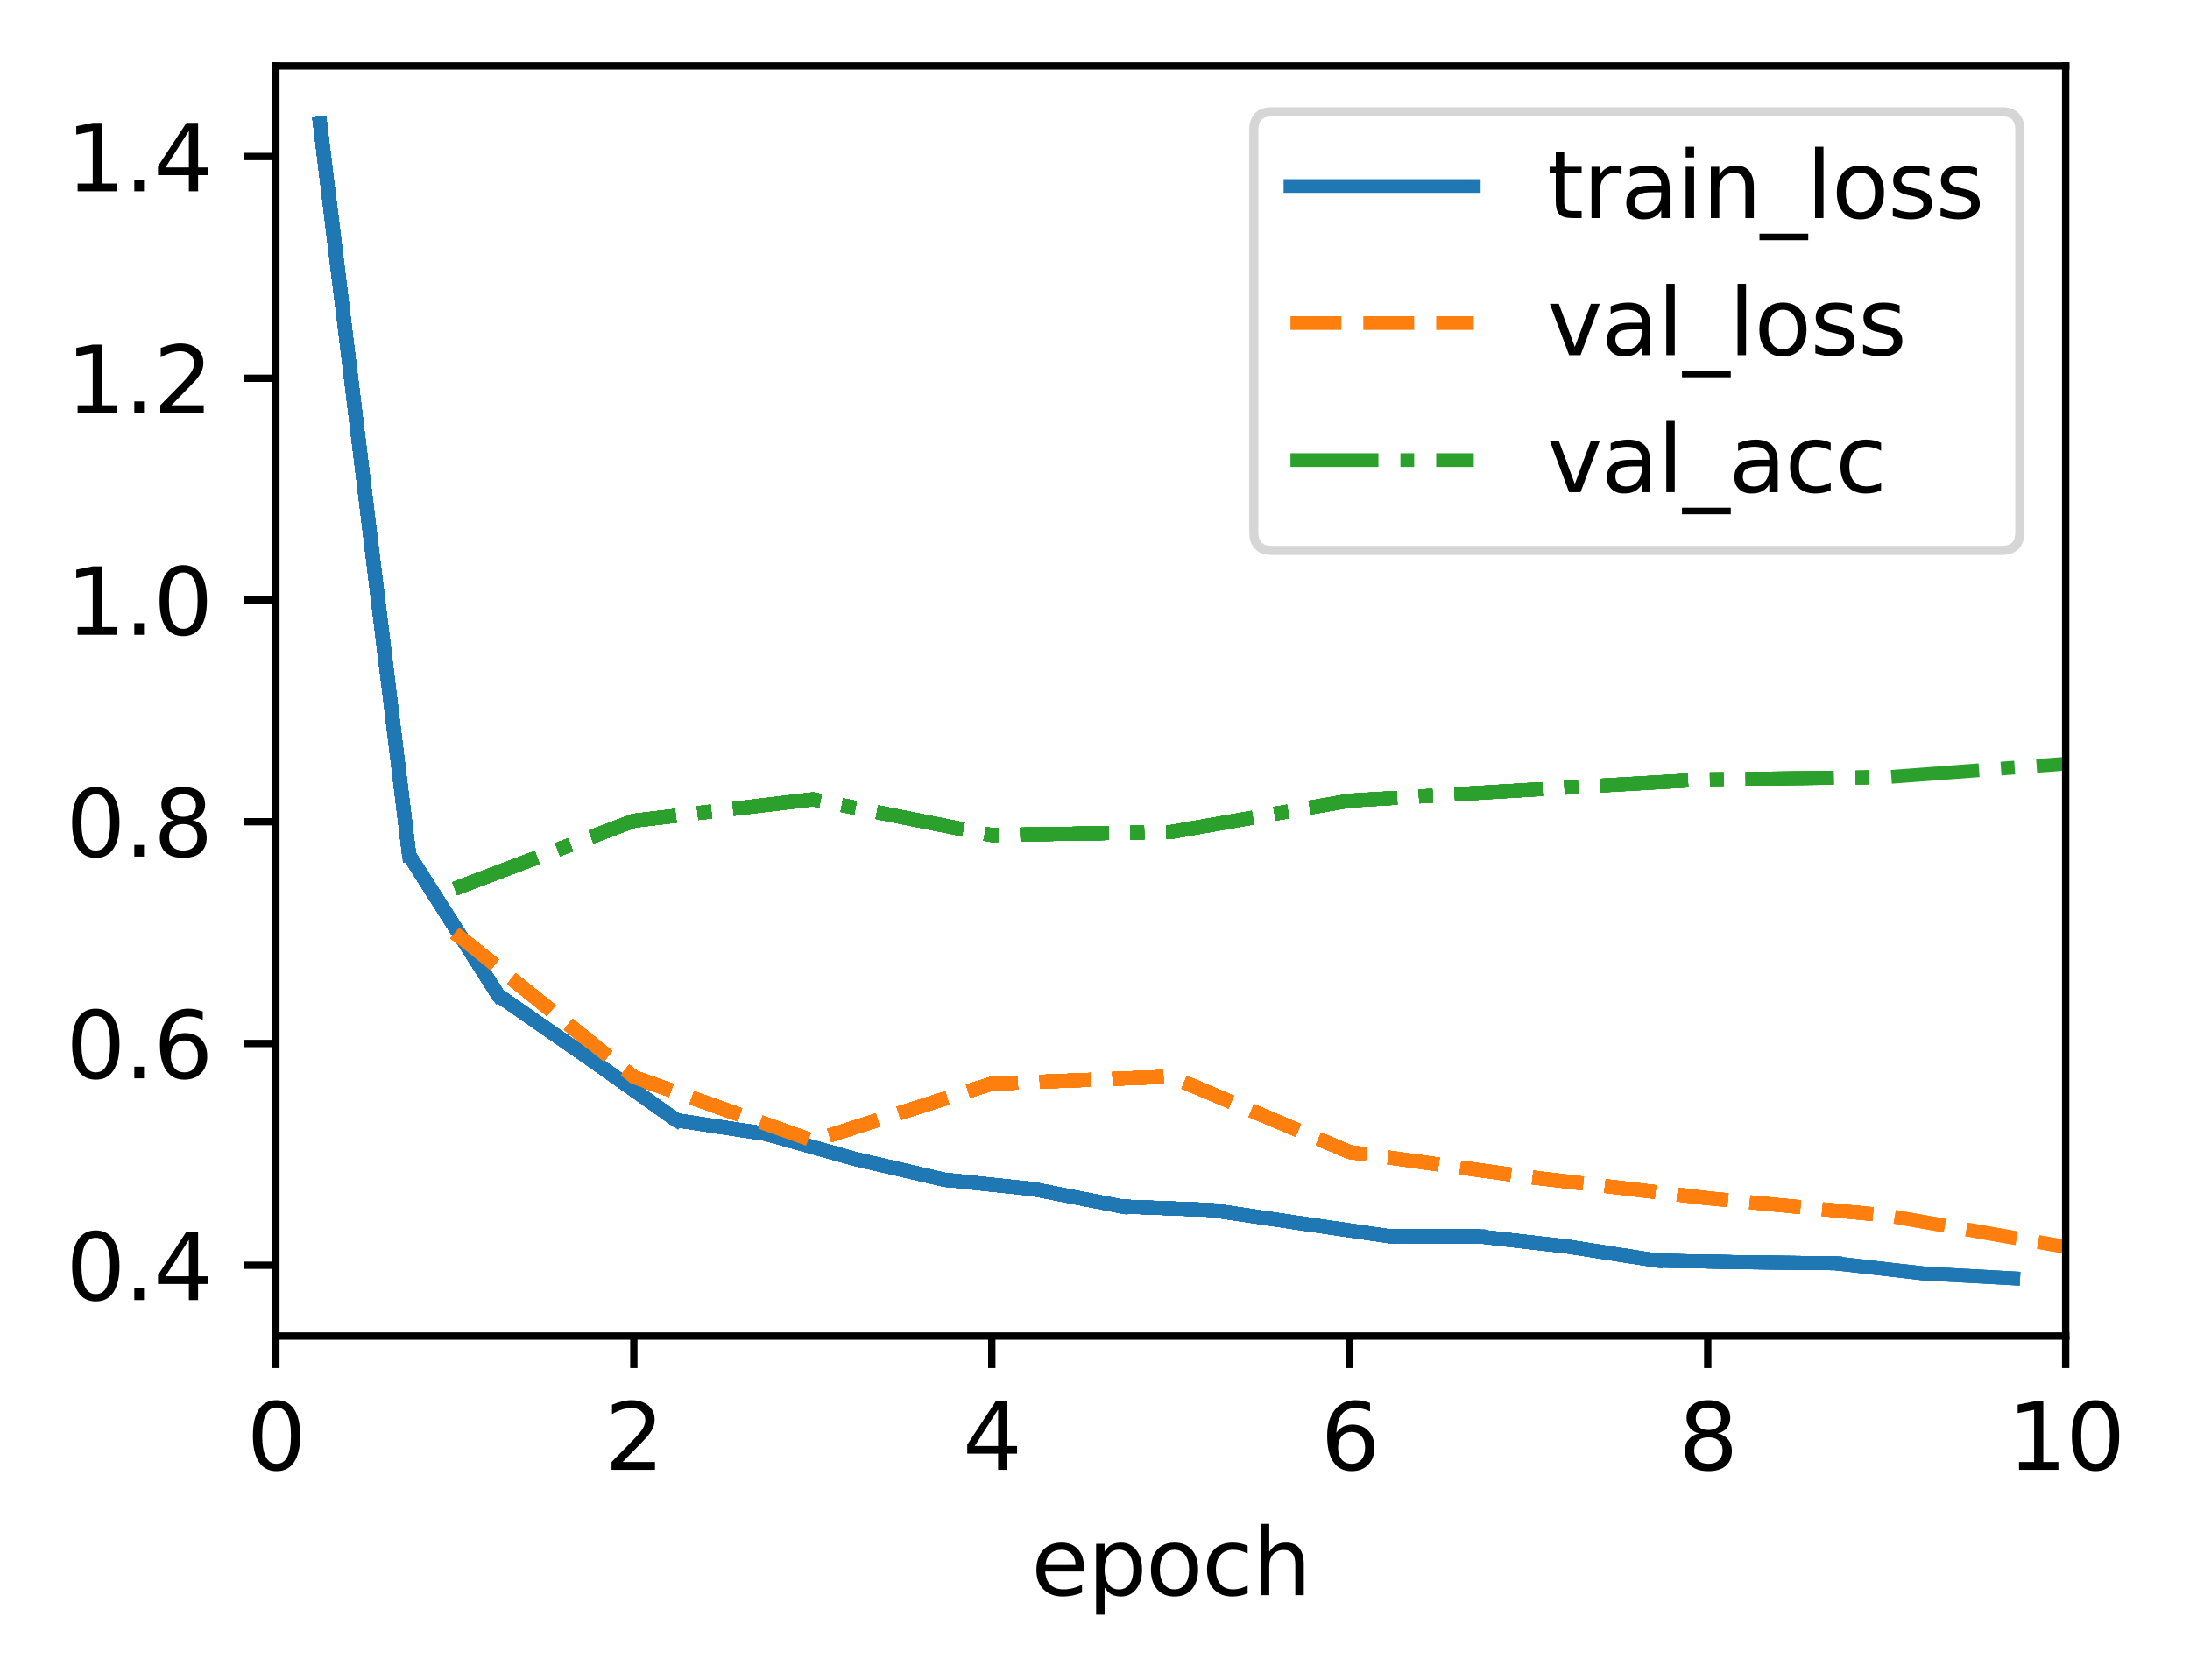 <?xml version="1.0" encoding="utf-8" standalone="no"?>
<!DOCTYPE svg PUBLIC "-//W3C//DTD SVG 1.1//EN"
  "http://www.w3.org/Graphics/SVG/1.1/DTD/svg11.dtd">
<svg xmlns:xlink="http://www.w3.org/1999/xlink" width="238.966pt" height="183.356pt" viewBox="0 0 238.966 183.356" xmlns="http://www.w3.org/2000/svg" version="1.1">
 <defs>
  <style type="text/css">*{stroke-linejoin: round; stroke-linecap: butt}</style>
 </defs>
 <g id="figure_1">
  <g id="patch_1">
   <path d="M 0 183.356 
L 238.966 183.356 
L 238.966 0 
L 0 0 
z
" style="fill: #ffffff"/>
  </g>
  <g id="axes_1">
   <g id="patch_2">
    <path d="M 30.103 145.8 
L 225.403 145.8 
L 225.403 7.2 
L 30.103 7.2 
z
" style="fill: #ffffff"/>
   </g>
   <g id="matplotlib.axis_1">
    <g id="xtick_1">
     <g id="line2d_1">
      <defs>
       <path id="m66ff0de190" d="M 0 0 
L 0 3.5 
" style="stroke: #000000; stroke-width: 0.8"/>
      </defs>
      <g>
       <use xlink:href="#m66ff0de190" x="30.103" y="145.8" style="stroke: #000000; stroke-width: 0.8"/>
      </g>
     </g>
     <g id="text_1">
      <!-- 0 -->
      <g transform="translate(26.922 160.398) scale(0.1 -0.1)">
       <defs>
        <path id="DejaVuSans-30" d="M 2034 4250 
Q 1547 4250 1301 3770 
Q 1056 3291 1056 2328 
Q 1056 1369 1301 889 
Q 1547 409 2034 409 
Q 2525 409 2770 889 
Q 3016 1369 3016 2328 
Q 3016 3291 2770 3770 
Q 2525 4250 2034 4250 
z
M 2034 4750 
Q 2819 4750 3233 4129 
Q 3647 3509 3647 2328 
Q 3647 1150 3233 529 
Q 2819 -91 2034 -91 
Q 1250 -91 836 529 
Q 422 1150 422 2328 
Q 422 3509 836 4129 
Q 1250 4750 2034 4750 
z
" transform="scale(0.016)"/>
       </defs>
       <use xlink:href="#DejaVuSans-30"/>
      </g>
     </g>
    </g>
    <g id="xtick_2">
     <g id="line2d_2">
      <g>
       <use xlink:href="#m66ff0de190" x="69.163" y="145.8" style="stroke: #000000; stroke-width: 0.8"/>
      </g>
     </g>
     <g id="text_2">
      <!-- 2 -->
      <g transform="translate(65.982 160.398) scale(0.1 -0.1)">
       <defs>
        <path id="DejaVuSans-32" d="M 1228 531 
L 3431 531 
L 3431 0 
L 469 0 
L 469 531 
Q 828 903 1448 1529 
Q 2069 2156 2228 2338 
Q 2531 2678 2651 2914 
Q 2772 3150 2772 3378 
Q 2772 3750 2511 3984 
Q 2250 4219 1831 4219 
Q 1534 4219 1204 4116 
Q 875 4013 500 3803 
L 500 4441 
Q 881 4594 1212 4672 
Q 1544 4750 1819 4750 
Q 2544 4750 2975 4387 
Q 3406 4025 3406 3419 
Q 3406 3131 3298 2873 
Q 3191 2616 2906 2266 
Q 2828 2175 2409 1742 
Q 1991 1309 1228 531 
z
" transform="scale(0.016)"/>
       </defs>
       <use xlink:href="#DejaVuSans-32"/>
      </g>
     </g>
    </g>
    <g id="xtick_3">
     <g id="line2d_3">
      <g>
       <use xlink:href="#m66ff0de190" x="108.223" y="145.8" style="stroke: #000000; stroke-width: 0.8"/>
      </g>
     </g>
     <g id="text_3">
      <!-- 4 -->
      <g transform="translate(105.042 160.398) scale(0.1 -0.1)">
       <defs>
        <path id="DejaVuSans-34" d="M 2419 4116 
L 825 1625 
L 2419 1625 
L 2419 4116 
z
M 2253 4666 
L 3047 4666 
L 3047 1625 
L 3713 1625 
L 3713 1100 
L 3047 1100 
L 3047 0 
L 2419 0 
L 2419 1100 
L 313 1100 
L 313 1709 
L 2253 4666 
z
" transform="scale(0.016)"/>
       </defs>
       <use xlink:href="#DejaVuSans-34"/>
      </g>
     </g>
    </g>
    <g id="xtick_4">
     <g id="line2d_4">
      <g>
       <use xlink:href="#m66ff0de190" x="147.283" y="145.8" style="stroke: #000000; stroke-width: 0.8"/>
      </g>
     </g>
     <g id="text_4">
      <!-- 6 -->
      <g transform="translate(144.102 160.398) scale(0.1 -0.1)">
       <defs>
        <path id="DejaVuSans-36" d="M 2113 2584 
Q 1688 2584 1439 2293 
Q 1191 2003 1191 1497 
Q 1191 994 1439 701 
Q 1688 409 2113 409 
Q 2538 409 2786 701 
Q 3034 994 3034 1497 
Q 3034 2003 2786 2293 
Q 2538 2584 2113 2584 
z
M 3366 4563 
L 3366 3988 
Q 3128 4100 2886 4159 
Q 2644 4219 2406 4219 
Q 1781 4219 1451 3797 
Q 1122 3375 1075 2522 
Q 1259 2794 1537 2939 
Q 1816 3084 2150 3084 
Q 2853 3084 3261 2657 
Q 3669 2231 3669 1497 
Q 3669 778 3244 343 
Q 2819 -91 2113 -91 
Q 1303 -91 875 529 
Q 447 1150 447 2328 
Q 447 3434 972 4092 
Q 1497 4750 2381 4750 
Q 2619 4750 2861 4703 
Q 3103 4656 3366 4563 
z
" transform="scale(0.016)"/>
       </defs>
       <use xlink:href="#DejaVuSans-36"/>
      </g>
     </g>
    </g>
    <g id="xtick_5">
     <g id="line2d_5">
      <g>
       <use xlink:href="#m66ff0de190" x="186.343" y="145.8" style="stroke: #000000; stroke-width: 0.8"/>
      </g>
     </g>
     <g id="text_5">
      <!-- 8 -->
      <g transform="translate(183.162 160.398) scale(0.1 -0.1)">
       <defs>
        <path id="DejaVuSans-38" d="M 2034 2216 
Q 1584 2216 1326 1975 
Q 1069 1734 1069 1313 
Q 1069 891 1326 650 
Q 1584 409 2034 409 
Q 2484 409 2743 651 
Q 3003 894 3003 1313 
Q 3003 1734 2745 1975 
Q 2488 2216 2034 2216 
z
M 1403 2484 
Q 997 2584 770 2862 
Q 544 3141 544 3541 
Q 544 4100 942 4425 
Q 1341 4750 2034 4750 
Q 2731 4750 3128 4425 
Q 3525 4100 3525 3541 
Q 3525 3141 3298 2862 
Q 3072 2584 2669 2484 
Q 3125 2378 3379 2068 
Q 3634 1759 3634 1313 
Q 3634 634 3220 271 
Q 2806 -91 2034 -91 
Q 1263 -91 848 271 
Q 434 634 434 1313 
Q 434 1759 690 2068 
Q 947 2378 1403 2484 
z
M 1172 3481 
Q 1172 3119 1398 2916 
Q 1625 2713 2034 2713 
Q 2441 2713 2670 2916 
Q 2900 3119 2900 3481 
Q 2900 3844 2670 4047 
Q 2441 4250 2034 4250 
Q 1625 4250 1398 4047 
Q 1172 3844 1172 3481 
z
" transform="scale(0.016)"/>
       </defs>
       <use xlink:href="#DejaVuSans-38"/>
      </g>
     </g>
    </g>
    <g id="xtick_6">
     <g id="line2d_6">
      <g>
       <use xlink:href="#m66ff0de190" x="225.403" y="145.8" style="stroke: #000000; stroke-width: 0.8"/>
      </g>
     </g>
     <g id="text_6">
      <!-- 10 -->
      <g transform="translate(219.041 160.398) scale(0.1 -0.1)">
       <defs>
        <path id="DejaVuSans-31" d="M 794 531 
L 1825 531 
L 1825 4091 
L 703 3866 
L 703 4441 
L 1819 4666 
L 2450 4666 
L 2450 531 
L 3481 531 
L 3481 0 
L 794 0 
L 794 531 
z
" transform="scale(0.016)"/>
       </defs>
       <use xlink:href="#DejaVuSans-31"/>
       <use xlink:href="#DejaVuSans-30" x="63.623"/>
      </g>
     </g>
    </g>
    <g id="text_7">
     <!-- epoch -->
     <g transform="translate(112.525 174.077) scale(0.1 -0.1)">
      <defs>
       <path id="DejaVuSans-65" d="M 3597 1894 
L 3597 1613 
L 953 1613 
Q 991 1019 1311 708 
Q 1631 397 2203 397 
Q 2534 397 2845 478 
Q 3156 559 3463 722 
L 3463 178 
Q 3153 47 2828 -22 
Q 2503 -91 2169 -91 
Q 1331 -91 842 396 
Q 353 884 353 1716 
Q 353 2575 817 3079 
Q 1281 3584 2069 3584 
Q 2775 3584 3186 3129 
Q 3597 2675 3597 1894 
z
M 3022 2063 
Q 3016 2534 2758 2815 
Q 2500 3097 2075 3097 
Q 1594 3097 1305 2825 
Q 1016 2553 972 2059 
L 3022 2063 
z
" transform="scale(0.016)"/>
       <path id="DejaVuSans-70" d="M 1159 525 
L 1159 -1331 
L 581 -1331 
L 581 3500 
L 1159 3500 
L 1159 2969 
Q 1341 3281 1617 3432 
Q 1894 3584 2278 3584 
Q 2916 3584 3314 3078 
Q 3713 2572 3713 1747 
Q 3713 922 3314 415 
Q 2916 -91 2278 -91 
Q 1894 -91 1617 61 
Q 1341 213 1159 525 
z
M 3116 1747 
Q 3116 2381 2855 2742 
Q 2594 3103 2138 3103 
Q 1681 3103 1420 2742 
Q 1159 2381 1159 1747 
Q 1159 1113 1420 752 
Q 1681 391 2138 391 
Q 2594 391 2855 752 
Q 3116 1113 3116 1747 
z
" transform="scale(0.016)"/>
       <path id="DejaVuSans-6f" d="M 1959 3097 
Q 1497 3097 1228 2736 
Q 959 2375 959 1747 
Q 959 1119 1226 758 
Q 1494 397 1959 397 
Q 2419 397 2687 759 
Q 2956 1122 2956 1747 
Q 2956 2369 2687 2733 
Q 2419 3097 1959 3097 
z
M 1959 3584 
Q 2709 3584 3137 3096 
Q 3566 2609 3566 1747 
Q 3566 888 3137 398 
Q 2709 -91 1959 -91 
Q 1206 -91 779 398 
Q 353 888 353 1747 
Q 353 2609 779 3096 
Q 1206 3584 1959 3584 
z
" transform="scale(0.016)"/>
       <path id="DejaVuSans-63" d="M 3122 3366 
L 3122 2828 
Q 2878 2963 2633 3030 
Q 2388 3097 2138 3097 
Q 1578 3097 1268 2742 
Q 959 2388 959 1747 
Q 959 1106 1268 751 
Q 1578 397 2138 397 
Q 2388 397 2633 464 
Q 2878 531 3122 666 
L 3122 134 
Q 2881 22 2623 -34 
Q 2366 -91 2075 -91 
Q 1284 -91 818 406 
Q 353 903 353 1747 
Q 353 2603 823 3093 
Q 1294 3584 2113 3584 
Q 2378 3584 2631 3529 
Q 2884 3475 3122 3366 
z
" transform="scale(0.016)"/>
       <path id="DejaVuSans-68" d="M 3513 2113 
L 3513 0 
L 2938 0 
L 2938 2094 
Q 2938 2591 2744 2837 
Q 2550 3084 2163 3084 
Q 1697 3084 1428 2787 
Q 1159 2491 1159 1978 
L 1159 0 
L 581 0 
L 581 4863 
L 1159 4863 
L 1159 2956 
Q 1366 3272 1645 3428 
Q 1925 3584 2291 3584 
Q 2894 3584 3203 3211 
Q 3513 2838 3513 2113 
z
" transform="scale(0.016)"/>
      </defs>
      <use xlink:href="#DejaVuSans-65"/>
      <use xlink:href="#DejaVuSans-70" x="61.523"/>
      <use xlink:href="#DejaVuSans-6f" x="125"/>
      <use xlink:href="#DejaVuSans-63" x="186.182"/>
      <use xlink:href="#DejaVuSans-68" x="241.162"/>
     </g>
    </g>
   </g>
   <g id="matplotlib.axis_2">
    <g id="ytick_1">
     <g id="line2d_7">
      <defs>
       <path id="m0d3757cee7" d="M 0 0 
L -3.5 0 
" style="stroke: #000000; stroke-width: 0.8"/>
      </defs>
      <g>
       <use xlink:href="#m0d3757cee7" x="30.103" y="138.076" style="stroke: #000000; stroke-width: 0.8"/>
      </g>
     </g>
     <g id="text_8">
      <!-- 0.4 -->
      <g transform="translate(7.2 141.875) scale(0.1 -0.1)">
       <defs>
        <path id="DejaVuSans-2e" d="M 684 794 
L 1344 794 
L 1344 0 
L 684 0 
L 684 794 
z
" transform="scale(0.016)"/>
       </defs>
       <use xlink:href="#DejaVuSans-30"/>
       <use xlink:href="#DejaVuSans-2e" x="63.623"/>
       <use xlink:href="#DejaVuSans-34" x="95.41"/>
      </g>
     </g>
    </g>
    <g id="ytick_2">
     <g id="line2d_8">
      <g>
       <use xlink:href="#m0d3757cee7" x="30.103" y="113.876" style="stroke: #000000; stroke-width: 0.8"/>
      </g>
     </g>
     <g id="text_9">
      <!-- 0.6 -->
      <g transform="translate(7.2 117.676) scale(0.1 -0.1)">
       <use xlink:href="#DejaVuSans-30"/>
       <use xlink:href="#DejaVuSans-2e" x="63.623"/>
       <use xlink:href="#DejaVuSans-36" x="95.41"/>
      </g>
     </g>
    </g>
    <g id="ytick_3">
     <g id="line2d_9">
      <g>
       <use xlink:href="#m0d3757cee7" x="30.103" y="89.676" style="stroke: #000000; stroke-width: 0.8"/>
      </g>
     </g>
     <g id="text_10">
      <!-- 0.8 -->
      <g transform="translate(7.2 93.476) scale(0.1 -0.1)">
       <use xlink:href="#DejaVuSans-30"/>
       <use xlink:href="#DejaVuSans-2e" x="63.623"/>
       <use xlink:href="#DejaVuSans-38" x="95.41"/>
      </g>
     </g>
    </g>
    <g id="ytick_4">
     <g id="line2d_10">
      <g>
       <use xlink:href="#m0d3757cee7" x="30.103" y="65.476" style="stroke: #000000; stroke-width: 0.8"/>
      </g>
     </g>
     <g id="text_11">
      <!-- 1.0 -->
      <g transform="translate(7.2 69.276) scale(0.1 -0.1)">
       <use xlink:href="#DejaVuSans-31"/>
       <use xlink:href="#DejaVuSans-2e" x="63.623"/>
       <use xlink:href="#DejaVuSans-30" x="95.41"/>
      </g>
     </g>
    </g>
    <g id="ytick_5">
     <g id="line2d_11">
      <g>
       <use xlink:href="#m0d3757cee7" x="30.103" y="41.276" style="stroke: #000000; stroke-width: 0.8"/>
      </g>
     </g>
     <g id="text_12">
      <!-- 1.2 -->
      <g transform="translate(7.2 45.076) scale(0.1 -0.1)">
       <use xlink:href="#DejaVuSans-31"/>
       <use xlink:href="#DejaVuSans-2e" x="63.623"/>
       <use xlink:href="#DejaVuSans-32" x="95.41"/>
      </g>
     </g>
    </g>
    <g id="ytick_6">
     <g id="line2d_12">
      <g>
       <use xlink:href="#m0d3757cee7" x="30.103" y="17.077" style="stroke: #000000; stroke-width: 0.8"/>
      </g>
     </g>
     <g id="text_13">
      <!-- 1.4 -->
      <g transform="translate(7.2 20.876) scale(0.1 -0.1)">
       <use xlink:href="#DejaVuSans-31"/>
       <use xlink:href="#DejaVuSans-2e" x="63.623"/>
       <use xlink:href="#DejaVuSans-34" x="95.41"/>
      </g>
     </g>
    </g>
   </g>
   <g id="line2d_13">
    <path d="M 34.923 13.5 
" clip-path="url(#pd45b8c3074)" style="fill: none; stroke: #1f77b4; stroke-width: 1.5; stroke-linecap: square"/>
   </g>
   <g id="line2d_14">
    <path d="M 34.923 13.5 
L 44.647 93.327 
" clip-path="url(#pd45b8c3074)" style="fill: none; stroke: #1f77b4; stroke-width: 1.5; stroke-linecap: square"/>
   </g>
   <g id="line2d_15">
    <path d="M 34.923 13.5 
L 44.647 93.327 
" clip-path="url(#pd45b8c3074)" style="fill: none; stroke: #1f77b4; stroke-width: 1.5; stroke-linecap: square"/>
   </g>
   <g id="line2d_16">
    <path d="M 49.633 101.806 
" clip-path="url(#pd45b8c3074)" style="fill: none; stroke-dasharray: 5.55,2.4; stroke-dashoffset: 0; stroke: #ff7f0e; stroke-width: 1.5"/>
   </g>
   <g id="line2d_17"/>
   <g id="line2d_18">
    <path d="M 34.923 13.5 
L 44.647 93.327 
" clip-path="url(#pd45b8c3074)" style="fill: none; stroke: #1f77b4; stroke-width: 1.5; stroke-linecap: square"/>
   </g>
   <g id="line2d_19">
    <path d="M 49.633 101.806 
" clip-path="url(#pd45b8c3074)" style="fill: none; stroke-dasharray: 5.55,2.4; stroke-dashoffset: 0; stroke: #ff7f0e; stroke-width: 1.5"/>
   </g>
   <g id="line2d_20">
    <path d="M 49.633 96.979 
" clip-path="url(#pd45b8c3074)" style="fill: none; stroke-dasharray: 9.6,2.4,1.5,2.4; stroke-dashoffset: 0; stroke: #2ca02c; stroke-width: 1.5"/>
   </g>
   <g id="line2d_21">
    <path d="M 34.923 13.5 
L 44.647 93.327 
L 54.37 108.617 
" clip-path="url(#pd45b8c3074)" style="fill: none; stroke: #1f77b4; stroke-width: 1.5; stroke-linecap: square"/>
   </g>
   <g id="line2d_22">
    <path d="M 49.633 101.806 
" clip-path="url(#pd45b8c3074)" style="fill: none; stroke-dasharray: 5.55,2.4; stroke-dashoffset: 0; stroke: #ff7f0e; stroke-width: 1.5"/>
   </g>
   <g id="line2d_23">
    <path d="M 49.633 96.979 
" clip-path="url(#pd45b8c3074)" style="fill: none; stroke-dasharray: 9.6,2.4,1.5,2.4; stroke-dashoffset: 0; stroke: #2ca02c; stroke-width: 1.5"/>
   </g>
   <g id="line2d_24">
    <path d="M 34.923 13.5 
L 44.647 93.327 
L 54.37 108.617 
L 64.094 115.365 
" clip-path="url(#pd45b8c3074)" style="fill: none; stroke: #1f77b4; stroke-width: 1.5; stroke-linecap: square"/>
   </g>
   <g id="line2d_25">
    <path d="M 49.633 101.806 
" clip-path="url(#pd45b8c3074)" style="fill: none; stroke-dasharray: 5.55,2.4; stroke-dashoffset: 0; stroke: #ff7f0e; stroke-width: 1.5"/>
   </g>
   <g id="line2d_26">
    <path d="M 49.633 96.979 
" clip-path="url(#pd45b8c3074)" style="fill: none; stroke-dasharray: 9.6,2.4,1.5,2.4; stroke-dashoffset: 0; stroke: #2ca02c; stroke-width: 1.5"/>
   </g>
   <g id="line2d_27">
    <path d="M 34.923 13.5 
L 44.647 93.327 
L 54.37 108.617 
L 64.094 115.365 
" clip-path="url(#pd45b8c3074)" style="fill: none; stroke: #1f77b4; stroke-width: 1.5; stroke-linecap: square"/>
   </g>
   <g id="line2d_28">
    <path d="M 49.633 101.806 
L 69.163 117.544 
" clip-path="url(#pd45b8c3074)" style="fill: none; stroke-dasharray: 5.55,2.4; stroke-dashoffset: 0; stroke: #ff7f0e; stroke-width: 1.5"/>
   </g>
   <g id="line2d_29">
    <path d="M 49.633 96.979 
" clip-path="url(#pd45b8c3074)" style="fill: none; stroke-dasharray: 9.6,2.4,1.5,2.4; stroke-dashoffset: 0; stroke: #2ca02c; stroke-width: 1.5"/>
   </g>
   <g id="line2d_30">
    <path d="M 34.923 13.5 
L 44.647 93.327 
L 54.37 108.617 
L 64.094 115.365 
" clip-path="url(#pd45b8c3074)" style="fill: none; stroke: #1f77b4; stroke-width: 1.5; stroke-linecap: square"/>
   </g>
   <g id="line2d_31">
    <path d="M 49.633 101.806 
L 69.163 117.544 
" clip-path="url(#pd45b8c3074)" style="fill: none; stroke-dasharray: 5.55,2.4; stroke-dashoffset: 0; stroke: #ff7f0e; stroke-width: 1.5"/>
   </g>
   <g id="line2d_32">
    <path d="M 49.633 96.979 
L 69.163 89.57 
" clip-path="url(#pd45b8c3074)" style="fill: none; stroke-dasharray: 9.6,2.4,1.5,2.4; stroke-dashoffset: 0; stroke: #2ca02c; stroke-width: 1.5"/>
   </g>
   <g id="line2d_33">
    <path d="M 34.923 13.5 
L 44.647 93.327 
L 54.37 108.617 
L 64.094 115.365 
L 73.817 122.253 
" clip-path="url(#pd45b8c3074)" style="fill: none; stroke: #1f77b4; stroke-width: 1.5; stroke-linecap: square"/>
   </g>
   <g id="line2d_34">
    <path d="M 49.633 101.806 
L 69.163 117.544 
" clip-path="url(#pd45b8c3074)" style="fill: none; stroke-dasharray: 5.55,2.4; stroke-dashoffset: 0; stroke: #ff7f0e; stroke-width: 1.5"/>
   </g>
   <g id="line2d_35">
    <path d="M 49.633 96.979 
L 69.163 89.57 
" clip-path="url(#pd45b8c3074)" style="fill: none; stroke-dasharray: 9.6,2.4,1.5,2.4; stroke-dashoffset: 0; stroke: #2ca02c; stroke-width: 1.5"/>
   </g>
   <g id="line2d_36">
    <path d="M 34.923 13.5 
L 44.647 93.327 
L 54.37 108.617 
L 64.094 115.365 
L 73.817 122.253 
L 83.541 123.732 
" clip-path="url(#pd45b8c3074)" style="fill: none; stroke: #1f77b4; stroke-width: 1.5; stroke-linecap: square"/>
   </g>
   <g id="line2d_37">
    <path d="M 49.633 101.806 
L 69.163 117.544 
" clip-path="url(#pd45b8c3074)" style="fill: none; stroke-dasharray: 5.55,2.4; stroke-dashoffset: 0; stroke: #ff7f0e; stroke-width: 1.5"/>
   </g>
   <g id="line2d_38">
    <path d="M 49.633 96.979 
L 69.163 89.57 
" clip-path="url(#pd45b8c3074)" style="fill: none; stroke-dasharray: 9.6,2.4,1.5,2.4; stroke-dashoffset: 0; stroke: #2ca02c; stroke-width: 1.5"/>
   </g>
   <g id="line2d_39">
    <path d="M 34.923 13.5 
L 44.647 93.327 
L 54.37 108.617 
L 64.094 115.365 
L 73.817 122.253 
L 83.541 123.732 
" clip-path="url(#pd45b8c3074)" style="fill: none; stroke: #1f77b4; stroke-width: 1.5; stroke-linecap: square"/>
   </g>
   <g id="line2d_40">
    <path d="M 49.633 101.806 
L 69.163 117.544 
L 88.693 124.493 
" clip-path="url(#pd45b8c3074)" style="fill: none; stroke-dasharray: 5.55,2.4; stroke-dashoffset: 0; stroke: #ff7f0e; stroke-width: 1.5"/>
   </g>
   <g id="line2d_41">
    <path d="M 49.633 96.979 
L 69.163 89.57 
" clip-path="url(#pd45b8c3074)" style="fill: none; stroke-dasharray: 9.6,2.4,1.5,2.4; stroke-dashoffset: 0; stroke: #2ca02c; stroke-width: 1.5"/>
   </g>
   <g id="line2d_42">
    <path d="M 34.923 13.5 
L 44.647 93.327 
L 54.37 108.617 
L 64.094 115.365 
L 73.817 122.253 
L 83.541 123.732 
" clip-path="url(#pd45b8c3074)" style="fill: none; stroke: #1f77b4; stroke-width: 1.5; stroke-linecap: square"/>
   </g>
   <g id="line2d_43">
    <path d="M 49.633 101.806 
L 69.163 117.544 
L 88.693 124.493 
" clip-path="url(#pd45b8c3074)" style="fill: none; stroke-dasharray: 5.55,2.4; stroke-dashoffset: 0; stroke: #ff7f0e; stroke-width: 1.5"/>
   </g>
   <g id="line2d_44">
    <path d="M 49.633 96.979 
L 69.163 89.57 
L 88.693 87.23 
" clip-path="url(#pd45b8c3074)" style="fill: none; stroke-dasharray: 9.6,2.4,1.5,2.4; stroke-dashoffset: 0; stroke: #2ca02c; stroke-width: 1.5"/>
   </g>
   <g id="line2d_45">
    <path d="M 34.923 13.5 
L 44.647 93.327 
L 54.37 108.617 
L 64.094 115.365 
L 73.817 122.253 
L 83.541 123.732 
L 93.264 126.466 
" clip-path="url(#pd45b8c3074)" style="fill: none; stroke: #1f77b4; stroke-width: 1.5; stroke-linecap: square"/>
   </g>
   <g id="line2d_46">
    <path d="M 49.633 101.806 
L 69.163 117.544 
L 88.693 124.493 
" clip-path="url(#pd45b8c3074)" style="fill: none; stroke-dasharray: 5.55,2.4; stroke-dashoffset: 0; stroke: #ff7f0e; stroke-width: 1.5"/>
   </g>
   <g id="line2d_47">
    <path d="M 49.633 96.979 
L 69.163 89.57 
L 88.693 87.23 
" clip-path="url(#pd45b8c3074)" style="fill: none; stroke-dasharray: 9.6,2.4,1.5,2.4; stroke-dashoffset: 0; stroke: #2ca02c; stroke-width: 1.5"/>
   </g>
   <g id="line2d_48">
    <path d="M 34.923 13.5 
L 44.647 93.327 
L 54.37 108.617 
L 64.094 115.365 
L 73.817 122.253 
L 83.541 123.732 
L 93.264 126.466 
L 102.987 128.728 
" clip-path="url(#pd45b8c3074)" style="fill: none; stroke: #1f77b4; stroke-width: 1.5; stroke-linecap: square"/>
   </g>
   <g id="line2d_49">
    <path d="M 49.633 101.806 
L 69.163 117.544 
L 88.693 124.493 
" clip-path="url(#pd45b8c3074)" style="fill: none; stroke-dasharray: 5.55,2.4; stroke-dashoffset: 0; stroke: #ff7f0e; stroke-width: 1.5"/>
   </g>
   <g id="line2d_50">
    <path d="M 49.633 96.979 
L 69.163 89.57 
L 88.693 87.23 
" clip-path="url(#pd45b8c3074)" style="fill: none; stroke-dasharray: 9.6,2.4,1.5,2.4; stroke-dashoffset: 0; stroke: #2ca02c; stroke-width: 1.5"/>
   </g>
   <g id="line2d_51">
    <path d="M 34.923 13.5 
L 44.647 93.327 
L 54.37 108.617 
L 64.094 115.365 
L 73.817 122.253 
L 83.541 123.732 
L 93.264 126.466 
L 102.987 128.728 
" clip-path="url(#pd45b8c3074)" style="fill: none; stroke: #1f77b4; stroke-width: 1.5; stroke-linecap: square"/>
   </g>
   <g id="line2d_52">
    <path d="M 49.633 101.806 
L 69.163 117.544 
L 88.693 124.493 
L 108.223 118.261 
" clip-path="url(#pd45b8c3074)" style="fill: none; stroke-dasharray: 5.55,2.4; stroke-dashoffset: 0; stroke: #ff7f0e; stroke-width: 1.5"/>
   </g>
   <g id="line2d_53">
    <path d="M 49.633 96.979 
L 69.163 89.57 
L 88.693 87.23 
" clip-path="url(#pd45b8c3074)" style="fill: none; stroke-dasharray: 9.6,2.4,1.5,2.4; stroke-dashoffset: 0; stroke: #2ca02c; stroke-width: 1.5"/>
   </g>
   <g id="line2d_54">
    <path d="M 34.923 13.5 
L 44.647 93.327 
L 54.37 108.617 
L 64.094 115.365 
L 73.817 122.253 
L 83.541 123.732 
L 93.264 126.466 
L 102.987 128.728 
" clip-path="url(#pd45b8c3074)" style="fill: none; stroke: #1f77b4; stroke-width: 1.5; stroke-linecap: square"/>
   </g>
   <g id="line2d_55">
    <path d="M 49.633 101.806 
L 69.163 117.544 
L 88.693 124.493 
L 108.223 118.261 
" clip-path="url(#pd45b8c3074)" style="fill: none; stroke-dasharray: 5.55,2.4; stroke-dashoffset: 0; stroke: #ff7f0e; stroke-width: 1.5"/>
   </g>
   <g id="line2d_56">
    <path d="M 49.633 96.979 
L 69.163 89.57 
L 88.693 87.23 
L 108.223 91.13 
" clip-path="url(#pd45b8c3074)" style="fill: none; stroke-dasharray: 9.6,2.4,1.5,2.4; stroke-dashoffset: 0; stroke: #2ca02c; stroke-width: 1.5"/>
   </g>
   <g id="line2d_57">
    <path d="M 34.923 13.5 
L 44.647 93.327 
L 54.37 108.617 
L 64.094 115.365 
L 73.817 122.253 
L 83.541 123.732 
L 93.264 126.466 
L 102.987 128.728 
L 112.711 129.76 
" clip-path="url(#pd45b8c3074)" style="fill: none; stroke: #1f77b4; stroke-width: 1.5; stroke-linecap: square"/>
   </g>
   <g id="line2d_58">
    <path d="M 49.633 101.806 
L 69.163 117.544 
L 88.693 124.493 
L 108.223 118.261 
" clip-path="url(#pd45b8c3074)" style="fill: none; stroke-dasharray: 5.55,2.4; stroke-dashoffset: 0; stroke: #ff7f0e; stroke-width: 1.5"/>
   </g>
   <g id="line2d_59">
    <path d="M 49.633 96.979 
L 69.163 89.57 
L 88.693 87.23 
L 108.223 91.13 
" clip-path="url(#pd45b8c3074)" style="fill: none; stroke-dasharray: 9.6,2.4,1.5,2.4; stroke-dashoffset: 0; stroke: #2ca02c; stroke-width: 1.5"/>
   </g>
   <g id="line2d_60">
    <path d="M 34.923 13.5 
L 44.647 93.327 
L 54.37 108.617 
L 64.094 115.365 
L 73.817 122.253 
L 83.541 123.732 
L 93.264 126.466 
L 102.987 128.728 
L 112.711 129.76 
L 122.434 131.663 
" clip-path="url(#pd45b8c3074)" style="fill: none; stroke: #1f77b4; stroke-width: 1.5; stroke-linecap: square"/>
   </g>
   <g id="line2d_61">
    <path d="M 49.633 101.806 
L 69.163 117.544 
L 88.693 124.493 
L 108.223 118.261 
" clip-path="url(#pd45b8c3074)" style="fill: none; stroke-dasharray: 5.55,2.4; stroke-dashoffset: 0; stroke: #ff7f0e; stroke-width: 1.5"/>
   </g>
   <g id="line2d_62">
    <path d="M 49.633 96.979 
L 69.163 89.57 
L 88.693 87.23 
L 108.223 91.13 
" clip-path="url(#pd45b8c3074)" style="fill: none; stroke-dasharray: 9.6,2.4,1.5,2.4; stroke-dashoffset: 0; stroke: #2ca02c; stroke-width: 1.5"/>
   </g>
   <g id="line2d_63">
    <path d="M 34.923 13.5 
L 44.647 93.327 
L 54.37 108.617 
L 64.094 115.365 
L 73.817 122.253 
L 83.541 123.732 
L 93.264 126.466 
L 102.987 128.728 
L 112.711 129.76 
L 122.434 131.663 
" clip-path="url(#pd45b8c3074)" style="fill: none; stroke: #1f77b4; stroke-width: 1.5; stroke-linecap: square"/>
   </g>
   <g id="line2d_64">
    <path d="M 49.633 101.806 
L 69.163 117.544 
L 88.693 124.493 
L 108.223 118.261 
L 127.753 117.483 
" clip-path="url(#pd45b8c3074)" style="fill: none; stroke-dasharray: 5.55,2.4; stroke-dashoffset: 0; stroke: #ff7f0e; stroke-width: 1.5"/>
   </g>
   <g id="line2d_65">
    <path d="M 49.633 96.979 
L 69.163 89.57 
L 88.693 87.23 
L 108.223 91.13 
" clip-path="url(#pd45b8c3074)" style="fill: none; stroke-dasharray: 9.6,2.4,1.5,2.4; stroke-dashoffset: 0; stroke: #2ca02c; stroke-width: 1.5"/>
   </g>
   <g id="line2d_66">
    <path d="M 34.923 13.5 
L 44.647 93.327 
L 54.37 108.617 
L 64.094 115.365 
L 73.817 122.253 
L 83.541 123.732 
L 93.264 126.466 
L 102.987 128.728 
L 112.711 129.76 
L 122.434 131.663 
" clip-path="url(#pd45b8c3074)" style="fill: none; stroke: #1f77b4; stroke-width: 1.5; stroke-linecap: square"/>
   </g>
   <g id="line2d_67">
    <path d="M 49.633 101.806 
L 69.163 117.544 
L 88.693 124.493 
L 108.223 118.261 
L 127.753 117.483 
" clip-path="url(#pd45b8c3074)" style="fill: none; stroke-dasharray: 5.55,2.4; stroke-dashoffset: 0; stroke: #ff7f0e; stroke-width: 1.5"/>
   </g>
   <g id="line2d_68">
    <path d="M 49.633 96.979 
L 69.163 89.57 
L 88.693 87.23 
L 108.223 91.13 
L 127.753 90.799 
" clip-path="url(#pd45b8c3074)" style="fill: none; stroke-dasharray: 9.6,2.4,1.5,2.4; stroke-dashoffset: 0; stroke: #2ca02c; stroke-width: 1.5"/>
   </g>
   <g id="line2d_69">
    <path d="M 34.923 13.5 
L 44.647 93.327 
L 54.37 108.617 
L 64.094 115.365 
L 73.817 122.253 
L 83.541 123.732 
L 93.264 126.466 
L 102.987 128.728 
L 112.711 129.76 
L 122.434 131.663 
L 132.158 132.043 
" clip-path="url(#pd45b8c3074)" style="fill: none; stroke: #1f77b4; stroke-width: 1.5; stroke-linecap: square"/>
   </g>
   <g id="line2d_70">
    <path d="M 49.633 101.806 
L 69.163 117.544 
L 88.693 124.493 
L 108.223 118.261 
L 127.753 117.483 
" clip-path="url(#pd45b8c3074)" style="fill: none; stroke-dasharray: 5.55,2.4; stroke-dashoffset: 0; stroke: #ff7f0e; stroke-width: 1.5"/>
   </g>
   <g id="line2d_71">
    <path d="M 49.633 96.979 
L 69.163 89.57 
L 88.693 87.23 
L 108.223 91.13 
L 127.753 90.799 
" clip-path="url(#pd45b8c3074)" style="fill: none; stroke-dasharray: 9.6,2.4,1.5,2.4; stroke-dashoffset: 0; stroke: #2ca02c; stroke-width: 1.5"/>
   </g>
   <g id="line2d_72">
    <path d="M 34.923 13.5 
L 44.647 93.327 
L 54.37 108.617 
L 64.094 115.365 
L 73.817 122.253 
L 83.541 123.732 
L 93.264 126.466 
L 102.987 128.728 
L 112.711 129.76 
L 122.434 131.663 
L 132.158 132.043 
L 141.881 133.488 
" clip-path="url(#pd45b8c3074)" style="fill: none; stroke: #1f77b4; stroke-width: 1.5; stroke-linecap: square"/>
   </g>
   <g id="line2d_73">
    <path d="M 49.633 101.806 
L 69.163 117.544 
L 88.693 124.493 
L 108.223 118.261 
L 127.753 117.483 
" clip-path="url(#pd45b8c3074)" style="fill: none; stroke-dasharray: 5.55,2.4; stroke-dashoffset: 0; stroke: #ff7f0e; stroke-width: 1.5"/>
   </g>
   <g id="line2d_74">
    <path d="M 49.633 96.979 
L 69.163 89.57 
L 88.693 87.23 
L 108.223 91.13 
L 127.753 90.799 
" clip-path="url(#pd45b8c3074)" style="fill: none; stroke-dasharray: 9.6,2.4,1.5,2.4; stroke-dashoffset: 0; stroke: #2ca02c; stroke-width: 1.5"/>
   </g>
   <g id="line2d_75">
    <path d="M 34.923 13.5 
L 44.647 93.327 
L 54.37 108.617 
L 64.094 115.365 
L 73.817 122.253 
L 83.541 123.732 
L 93.264 126.466 
L 102.987 128.728 
L 112.711 129.76 
L 122.434 131.663 
L 132.158 132.043 
L 141.881 133.488 
" clip-path="url(#pd45b8c3074)" style="fill: none; stroke: #1f77b4; stroke-width: 1.5; stroke-linecap: square"/>
   </g>
   <g id="line2d_76">
    <path d="M 49.633 101.806 
L 69.163 117.544 
L 88.693 124.493 
L 108.223 118.261 
L 127.753 117.483 
L 147.283 125.727 
" clip-path="url(#pd45b8c3074)" style="fill: none; stroke-dasharray: 5.55,2.4; stroke-dashoffset: 0; stroke: #ff7f0e; stroke-width: 1.5"/>
   </g>
   <g id="line2d_77">
    <path d="M 49.633 96.979 
L 69.163 89.57 
L 88.693 87.23 
L 108.223 91.13 
L 127.753 90.799 
" clip-path="url(#pd45b8c3074)" style="fill: none; stroke-dasharray: 9.6,2.4,1.5,2.4; stroke-dashoffset: 0; stroke: #2ca02c; stroke-width: 1.5"/>
   </g>
   <g id="line2d_78">
    <path d="M 34.923 13.5 
L 44.647 93.327 
L 54.37 108.617 
L 64.094 115.365 
L 73.817 122.253 
L 83.541 123.732 
L 93.264 126.466 
L 102.987 128.728 
L 112.711 129.76 
L 122.434 131.663 
L 132.158 132.043 
L 141.881 133.488 
" clip-path="url(#pd45b8c3074)" style="fill: none; stroke: #1f77b4; stroke-width: 1.5; stroke-linecap: square"/>
   </g>
   <g id="line2d_79">
    <path d="M 49.633 101.806 
L 69.163 117.544 
L 88.693 124.493 
L 108.223 118.261 
L 127.753 117.483 
L 147.283 125.727 
" clip-path="url(#pd45b8c3074)" style="fill: none; stroke-dasharray: 5.55,2.4; stroke-dashoffset: 0; stroke: #ff7f0e; stroke-width: 1.5"/>
   </g>
   <g id="line2d_80">
    <path d="M 49.633 96.979 
L 69.163 89.57 
L 88.693 87.23 
L 108.223 91.13 
L 127.753 90.799 
L 147.283 87.372 
" clip-path="url(#pd45b8c3074)" style="fill: none; stroke-dasharray: 9.6,2.4,1.5,2.4; stroke-dashoffset: 0; stroke: #2ca02c; stroke-width: 1.5"/>
   </g>
   <g id="line2d_81">
    <path d="M 34.923 13.5 
L 44.647 93.327 
L 54.37 108.617 
L 64.094 115.365 
L 73.817 122.253 
L 83.541 123.732 
L 93.264 126.466 
L 102.987 128.728 
L 112.711 129.76 
L 122.434 131.663 
L 132.158 132.043 
L 141.881 133.488 
L 151.605 134.907 
" clip-path="url(#pd45b8c3074)" style="fill: none; stroke: #1f77b4; stroke-width: 1.5; stroke-linecap: square"/>
   </g>
   <g id="line2d_82">
    <path d="M 49.633 101.806 
L 69.163 117.544 
L 88.693 124.493 
L 108.223 118.261 
L 127.753 117.483 
L 147.283 125.727 
" clip-path="url(#pd45b8c3074)" style="fill: none; stroke-dasharray: 5.55,2.4; stroke-dashoffset: 0; stroke: #ff7f0e; stroke-width: 1.5"/>
   </g>
   <g id="line2d_83">
    <path d="M 49.633 96.979 
L 69.163 89.57 
L 88.693 87.23 
L 108.223 91.13 
L 127.753 90.799 
L 147.283 87.372 
" clip-path="url(#pd45b8c3074)" style="fill: none; stroke-dasharray: 9.6,2.4,1.5,2.4; stroke-dashoffset: 0; stroke: #2ca02c; stroke-width: 1.5"/>
   </g>
   <g id="line2d_84">
    <path d="M 34.923 13.5 
L 44.647 93.327 
L 54.37 108.617 
L 64.094 115.365 
L 73.817 122.253 
L 83.541 123.732 
L 93.264 126.466 
L 102.987 128.728 
L 112.711 129.76 
L 122.434 131.663 
L 132.158 132.043 
L 141.881 133.488 
L 151.605 134.907 
L 161.328 134.922 
" clip-path="url(#pd45b8c3074)" style="fill: none; stroke: #1f77b4; stroke-width: 1.5; stroke-linecap: square"/>
   </g>
   <g id="line2d_85">
    <path d="M 49.633 101.806 
L 69.163 117.544 
L 88.693 124.493 
L 108.223 118.261 
L 127.753 117.483 
L 147.283 125.727 
" clip-path="url(#pd45b8c3074)" style="fill: none; stroke-dasharray: 5.55,2.4; stroke-dashoffset: 0; stroke: #ff7f0e; stroke-width: 1.5"/>
   </g>
   <g id="line2d_86">
    <path d="M 49.633 96.979 
L 69.163 89.57 
L 88.693 87.23 
L 108.223 91.13 
L 127.753 90.799 
L 147.283 87.372 
" clip-path="url(#pd45b8c3074)" style="fill: none; stroke-dasharray: 9.6,2.4,1.5,2.4; stroke-dashoffset: 0; stroke: #2ca02c; stroke-width: 1.5"/>
   </g>
   <g id="line2d_87">
    <path d="M 34.923 13.5 
L 44.647 93.327 
L 54.37 108.617 
L 64.094 115.365 
L 73.817 122.253 
L 83.541 123.732 
L 93.264 126.466 
L 102.987 128.728 
L 112.711 129.76 
L 122.434 131.663 
L 132.158 132.043 
L 141.881 133.488 
L 151.605 134.907 
L 161.328 134.922 
" clip-path="url(#pd45b8c3074)" style="fill: none; stroke: #1f77b4; stroke-width: 1.5; stroke-linecap: square"/>
   </g>
   <g id="line2d_88">
    <path d="M 49.633 101.806 
L 69.163 117.544 
L 88.693 124.493 
L 108.223 118.261 
L 127.753 117.483 
L 147.283 125.727 
L 166.813 128.447 
" clip-path="url(#pd45b8c3074)" style="fill: none; stroke-dasharray: 5.55,2.4; stroke-dashoffset: 0; stroke: #ff7f0e; stroke-width: 1.5"/>
   </g>
   <g id="line2d_89">
    <path d="M 49.633 96.979 
L 69.163 89.57 
L 88.693 87.23 
L 108.223 91.13 
L 127.753 90.799 
L 147.283 87.372 
" clip-path="url(#pd45b8c3074)" style="fill: none; stroke-dasharray: 9.6,2.4,1.5,2.4; stroke-dashoffset: 0; stroke: #2ca02c; stroke-width: 1.5"/>
   </g>
   <g id="line2d_90">
    <path d="M 34.923 13.5 
L 44.647 93.327 
L 54.37 108.617 
L 64.094 115.365 
L 73.817 122.253 
L 83.541 123.732 
L 93.264 126.466 
L 102.987 128.728 
L 112.711 129.76 
L 122.434 131.663 
L 132.158 132.043 
L 141.881 133.488 
L 151.605 134.907 
L 161.328 134.922 
" clip-path="url(#pd45b8c3074)" style="fill: none; stroke: #1f77b4; stroke-width: 1.5; stroke-linecap: square"/>
   </g>
   <g id="line2d_91">
    <path d="M 49.633 101.806 
L 69.163 117.544 
L 88.693 124.493 
L 108.223 118.261 
L 127.753 117.483 
L 147.283 125.727 
L 166.813 128.447 
" clip-path="url(#pd45b8c3074)" style="fill: none; stroke-dasharray: 5.55,2.4; stroke-dashoffset: 0; stroke: #ff7f0e; stroke-width: 1.5"/>
   </g>
   <g id="line2d_92">
    <path d="M 49.633 96.979 
L 69.163 89.57 
L 88.693 87.23 
L 108.223 91.13 
L 127.753 90.799 
L 147.283 87.372 
L 166.813 86.191 
" clip-path="url(#pd45b8c3074)" style="fill: none; stroke-dasharray: 9.6,2.4,1.5,2.4; stroke-dashoffset: 0; stroke: #2ca02c; stroke-width: 1.5"/>
   </g>
   <g id="line2d_93">
    <path d="M 34.923 13.5 
L 44.647 93.327 
L 54.37 108.617 
L 64.094 115.365 
L 73.817 122.253 
L 83.541 123.732 
L 93.264 126.466 
L 102.987 128.728 
L 112.711 129.76 
L 122.434 131.663 
L 132.158 132.043 
L 141.881 133.488 
L 151.605 134.907 
L 161.328 134.922 
L 171.052 136.035 
" clip-path="url(#pd45b8c3074)" style="fill: none; stroke: #1f77b4; stroke-width: 1.5; stroke-linecap: square"/>
   </g>
   <g id="line2d_94">
    <path d="M 49.633 101.806 
L 69.163 117.544 
L 88.693 124.493 
L 108.223 118.261 
L 127.753 117.483 
L 147.283 125.727 
L 166.813 128.447 
" clip-path="url(#pd45b8c3074)" style="fill: none; stroke-dasharray: 5.55,2.4; stroke-dashoffset: 0; stroke: #ff7f0e; stroke-width: 1.5"/>
   </g>
   <g id="line2d_95">
    <path d="M 49.633 96.979 
L 69.163 89.57 
L 88.693 87.23 
L 108.223 91.13 
L 127.753 90.799 
L 147.283 87.372 
L 166.813 86.191 
" clip-path="url(#pd45b8c3074)" style="fill: none; stroke-dasharray: 9.6,2.4,1.5,2.4; stroke-dashoffset: 0; stroke: #2ca02c; stroke-width: 1.5"/>
   </g>
   <g id="line2d_96">
    <path d="M 34.923 13.5 
L 44.647 93.327 
L 54.37 108.617 
L 64.094 115.365 
L 73.817 122.253 
L 83.541 123.732 
L 93.264 126.466 
L 102.987 128.728 
L 112.711 129.76 
L 122.434 131.663 
L 132.158 132.043 
L 141.881 133.488 
L 151.605 134.907 
L 161.328 134.922 
L 171.052 136.035 
L 180.775 137.563 
" clip-path="url(#pd45b8c3074)" style="fill: none; stroke: #1f77b4; stroke-width: 1.5; stroke-linecap: square"/>
   </g>
   <g id="line2d_97">
    <path d="M 49.633 101.806 
L 69.163 117.544 
L 88.693 124.493 
L 108.223 118.261 
L 127.753 117.483 
L 147.283 125.727 
L 166.813 128.447 
" clip-path="url(#pd45b8c3074)" style="fill: none; stroke-dasharray: 5.55,2.4; stroke-dashoffset: 0; stroke: #ff7f0e; stroke-width: 1.5"/>
   </g>
   <g id="line2d_98">
    <path d="M 49.633 96.979 
L 69.163 89.57 
L 88.693 87.23 
L 108.223 91.13 
L 127.753 90.799 
L 147.283 87.372 
L 166.813 86.191 
" clip-path="url(#pd45b8c3074)" style="fill: none; stroke-dasharray: 9.6,2.4,1.5,2.4; stroke-dashoffset: 0; stroke: #2ca02c; stroke-width: 1.5"/>
   </g>
   <g id="line2d_99">
    <path d="M 34.923 13.5 
L 44.647 93.327 
L 54.37 108.617 
L 64.094 115.365 
L 73.817 122.253 
L 83.541 123.732 
L 93.264 126.466 
L 102.987 128.728 
L 112.711 129.76 
L 122.434 131.663 
L 132.158 132.043 
L 141.881 133.488 
L 151.605 134.907 
L 161.328 134.922 
L 171.052 136.035 
L 180.775 137.563 
" clip-path="url(#pd45b8c3074)" style="fill: none; stroke: #1f77b4; stroke-width: 1.5; stroke-linecap: square"/>
   </g>
   <g id="line2d_100">
    <path d="M 49.633 101.806 
L 69.163 117.544 
L 88.693 124.493 
L 108.223 118.261 
L 127.753 117.483 
L 147.283 125.727 
L 166.813 128.447 
L 186.343 130.757 
" clip-path="url(#pd45b8c3074)" style="fill: none; stroke-dasharray: 5.55,2.4; stroke-dashoffset: 0; stroke: #ff7f0e; stroke-width: 1.5"/>
   </g>
   <g id="line2d_101">
    <path d="M 49.633 96.979 
L 69.163 89.57 
L 88.693 87.23 
L 108.223 91.13 
L 127.753 90.799 
L 147.283 87.372 
L 166.813 86.191 
" clip-path="url(#pd45b8c3074)" style="fill: none; stroke-dasharray: 9.6,2.4,1.5,2.4; stroke-dashoffset: 0; stroke: #2ca02c; stroke-width: 1.5"/>
   </g>
   <g id="line2d_102">
    <path d="M 34.923 13.5 
L 44.647 93.327 
L 54.37 108.617 
L 64.094 115.365 
L 73.817 122.253 
L 83.541 123.732 
L 93.264 126.466 
L 102.987 128.728 
L 112.711 129.76 
L 122.434 131.663 
L 132.158 132.043 
L 141.881 133.488 
L 151.605 134.907 
L 161.328 134.922 
L 171.052 136.035 
L 180.775 137.563 
" clip-path="url(#pd45b8c3074)" style="fill: none; stroke: #1f77b4; stroke-width: 1.5; stroke-linecap: square"/>
   </g>
   <g id="line2d_103">
    <path d="M 49.633 101.806 
L 69.163 117.544 
L 88.693 124.493 
L 108.223 118.261 
L 127.753 117.483 
L 147.283 125.727 
L 166.813 128.447 
L 186.343 130.757 
" clip-path="url(#pd45b8c3074)" style="fill: none; stroke-dasharray: 5.55,2.4; stroke-dashoffset: 0; stroke: #ff7f0e; stroke-width: 1.5"/>
   </g>
   <g id="line2d_104">
    <path d="M 49.633 96.979 
L 69.163 89.57 
L 88.693 87.23 
L 108.223 91.13 
L 127.753 90.799 
L 147.283 87.372 
L 166.813 86.191 
L 186.343 85.044 
" clip-path="url(#pd45b8c3074)" style="fill: none; stroke-dasharray: 9.6,2.4,1.5,2.4; stroke-dashoffset: 0; stroke: #2ca02c; stroke-width: 1.5"/>
   </g>
   <g id="line2d_105">
    <path d="M 34.923 13.5 
L 44.647 93.327 
L 54.37 108.617 
L 64.094 115.365 
L 73.817 122.253 
L 83.541 123.732 
L 93.264 126.466 
L 102.987 128.728 
L 112.711 129.76 
L 122.434 131.663 
L 132.158 132.043 
L 141.881 133.488 
L 151.605 134.907 
L 161.328 134.922 
L 171.052 136.035 
L 180.775 137.563 
L 190.498 137.752 
" clip-path="url(#pd45b8c3074)" style="fill: none; stroke: #1f77b4; stroke-width: 1.5; stroke-linecap: square"/>
   </g>
   <g id="line2d_106">
    <path d="M 49.633 101.806 
L 69.163 117.544 
L 88.693 124.493 
L 108.223 118.261 
L 127.753 117.483 
L 147.283 125.727 
L 166.813 128.447 
L 186.343 130.757 
" clip-path="url(#pd45b8c3074)" style="fill: none; stroke-dasharray: 5.55,2.4; stroke-dashoffset: 0; stroke: #ff7f0e; stroke-width: 1.5"/>
   </g>
   <g id="line2d_107">
    <path d="M 49.633 96.979 
L 69.163 89.57 
L 88.693 87.23 
L 108.223 91.13 
L 127.753 90.799 
L 147.283 87.372 
L 166.813 86.191 
L 186.343 85.044 
" clip-path="url(#pd45b8c3074)" style="fill: none; stroke-dasharray: 9.6,2.4,1.5,2.4; stroke-dashoffset: 0; stroke: #2ca02c; stroke-width: 1.5"/>
   </g>
   <g id="line2d_108">
    <path d="M 34.923 13.5 
L 44.647 93.327 
L 54.37 108.617 
L 64.094 115.365 
L 73.817 122.253 
L 83.541 123.732 
L 93.264 126.466 
L 102.987 128.728 
L 112.711 129.76 
L 122.434 131.663 
L 132.158 132.043 
L 141.881 133.488 
L 151.605 134.907 
L 161.328 134.922 
L 171.052 136.035 
L 180.775 137.563 
L 190.498 137.752 
L 200.222 137.859 
" clip-path="url(#pd45b8c3074)" style="fill: none; stroke: #1f77b4; stroke-width: 1.5; stroke-linecap: square"/>
   </g>
   <g id="line2d_109">
    <path d="M 49.633 101.806 
L 69.163 117.544 
L 88.693 124.493 
L 108.223 118.261 
L 127.753 117.483 
L 147.283 125.727 
L 166.813 128.447 
L 186.343 130.757 
" clip-path="url(#pd45b8c3074)" style="fill: none; stroke-dasharray: 5.55,2.4; stroke-dashoffset: 0; stroke: #ff7f0e; stroke-width: 1.5"/>
   </g>
   <g id="line2d_110">
    <path d="M 49.633 96.979 
L 69.163 89.57 
L 88.693 87.23 
L 108.223 91.13 
L 127.753 90.799 
L 147.283 87.372 
L 166.813 86.191 
L 186.343 85.044 
" clip-path="url(#pd45b8c3074)" style="fill: none; stroke-dasharray: 9.6,2.4,1.5,2.4; stroke-dashoffset: 0; stroke: #2ca02c; stroke-width: 1.5"/>
   </g>
   <g id="line2d_111">
    <path d="M 34.923 13.5 
L 44.647 93.327 
L 54.37 108.617 
L 64.094 115.365 
L 73.817 122.253 
L 83.541 123.732 
L 93.264 126.466 
L 102.987 128.728 
L 112.711 129.76 
L 122.434 131.663 
L 132.158 132.043 
L 141.881 133.488 
L 151.605 134.907 
L 161.328 134.922 
L 171.052 136.035 
L 180.775 137.563 
L 190.498 137.752 
L 200.222 137.859 
" clip-path="url(#pd45b8c3074)" style="fill: none; stroke: #1f77b4; stroke-width: 1.5; stroke-linecap: square"/>
   </g>
   <g id="line2d_112">
    <path d="M 49.633 101.806 
L 69.163 117.544 
L 88.693 124.493 
L 108.223 118.261 
L 127.753 117.483 
L 147.283 125.727 
L 166.813 128.447 
L 186.343 130.757 
L 205.873 132.636 
" clip-path="url(#pd45b8c3074)" style="fill: none; stroke-dasharray: 5.55,2.4; stroke-dashoffset: 0; stroke: #ff7f0e; stroke-width: 1.5"/>
   </g>
   <g id="line2d_113">
    <path d="M 49.633 96.979 
L 69.163 89.57 
L 88.693 87.23 
L 108.223 91.13 
L 127.753 90.799 
L 147.283 87.372 
L 166.813 86.191 
L 186.343 85.044 
" clip-path="url(#pd45b8c3074)" style="fill: none; stroke-dasharray: 9.6,2.4,1.5,2.4; stroke-dashoffset: 0; stroke: #2ca02c; stroke-width: 1.5"/>
   </g>
   <g id="line2d_114">
    <path d="M 34.923 13.5 
L 44.647 93.327 
L 54.37 108.617 
L 64.094 115.365 
L 73.817 122.253 
L 83.541 123.732 
L 93.264 126.466 
L 102.987 128.728 
L 112.711 129.76 
L 122.434 131.663 
L 132.158 132.043 
L 141.881 133.488 
L 151.605 134.907 
L 161.328 134.922 
L 171.052 136.035 
L 180.775 137.563 
L 190.498 137.752 
L 200.222 137.859 
" clip-path="url(#pd45b8c3074)" style="fill: none; stroke: #1f77b4; stroke-width: 1.5; stroke-linecap: square"/>
   </g>
   <g id="line2d_115">
    <path d="M 49.633 101.806 
L 69.163 117.544 
L 88.693 124.493 
L 108.223 118.261 
L 127.753 117.483 
L 147.283 125.727 
L 166.813 128.447 
L 186.343 130.757 
L 205.873 132.636 
" clip-path="url(#pd45b8c3074)" style="fill: none; stroke-dasharray: 5.55,2.4; stroke-dashoffset: 0; stroke: #ff7f0e; stroke-width: 1.5"/>
   </g>
   <g id="line2d_116">
    <path d="M 49.633 96.979 
L 69.163 89.57 
L 88.693 87.23 
L 108.223 91.13 
L 127.753 90.799 
L 147.283 87.372 
L 166.813 86.191 
L 186.343 85.044 
L 205.873 84.808 
" clip-path="url(#pd45b8c3074)" style="fill: none; stroke-dasharray: 9.6,2.4,1.5,2.4; stroke-dashoffset: 0; stroke: #2ca02c; stroke-width: 1.5"/>
   </g>
   <g id="line2d_117">
    <path d="M 34.923 13.5 
L 44.647 93.327 
L 54.37 108.617 
L 64.094 115.365 
L 73.817 122.253 
L 83.541 123.732 
L 93.264 126.466 
L 102.987 128.728 
L 112.711 129.76 
L 122.434 131.663 
L 132.158 132.043 
L 141.881 133.488 
L 151.605 134.907 
L 161.328 134.922 
L 171.052 136.035 
L 180.775 137.563 
L 190.498 137.752 
L 200.222 137.859 
L 209.945 138.971 
" clip-path="url(#pd45b8c3074)" style="fill: none; stroke: #1f77b4; stroke-width: 1.5; stroke-linecap: square"/>
   </g>
   <g id="line2d_118">
    <path d="M 49.633 101.806 
L 69.163 117.544 
L 88.693 124.493 
L 108.223 118.261 
L 127.753 117.483 
L 147.283 125.727 
L 166.813 128.447 
L 186.343 130.757 
L 205.873 132.636 
" clip-path="url(#pd45b8c3074)" style="fill: none; stroke-dasharray: 5.55,2.4; stroke-dashoffset: 0; stroke: #ff7f0e; stroke-width: 1.5"/>
   </g>
   <g id="line2d_119">
    <path d="M 49.633 96.979 
L 69.163 89.57 
L 88.693 87.23 
L 108.223 91.13 
L 127.753 90.799 
L 147.283 87.372 
L 166.813 86.191 
L 186.343 85.044 
L 205.873 84.808 
" clip-path="url(#pd45b8c3074)" style="fill: none; stroke-dasharray: 9.6,2.4,1.5,2.4; stroke-dashoffset: 0; stroke: #2ca02c; stroke-width: 1.5"/>
   </g>
   <g id="line2d_120">
    <path d="M 34.923 13.5 
L 44.647 93.327 
L 54.37 108.617 
L 64.094 115.365 
L 73.817 122.253 
L 83.541 123.732 
L 93.264 126.466 
L 102.987 128.728 
L 112.711 129.76 
L 122.434 131.663 
L 132.158 132.043 
L 141.881 133.488 
L 151.605 134.907 
L 161.328 134.922 
L 171.052 136.035 
L 180.775 137.563 
L 190.498 137.752 
L 200.222 137.859 
L 209.945 138.971 
L 219.669 139.5 
" clip-path="url(#pd45b8c3074)" style="fill: none; stroke: #1f77b4; stroke-width: 1.5; stroke-linecap: square"/>
   </g>
   <g id="line2d_121">
    <path d="M 49.633 101.806 
L 69.163 117.544 
L 88.693 124.493 
L 108.223 118.261 
L 127.753 117.483 
L 147.283 125.727 
L 166.813 128.447 
L 186.343 130.757 
L 205.873 132.636 
" clip-path="url(#pd45b8c3074)" style="fill: none; stroke-dasharray: 5.55,2.4; stroke-dashoffset: 0; stroke: #ff7f0e; stroke-width: 1.5"/>
   </g>
   <g id="line2d_122">
    <path d="M 49.633 96.979 
L 69.163 89.57 
L 88.693 87.23 
L 108.223 91.13 
L 127.753 90.799 
L 147.283 87.372 
L 166.813 86.191 
L 186.343 85.044 
L 205.873 84.808 
" clip-path="url(#pd45b8c3074)" style="fill: none; stroke-dasharray: 9.6,2.4,1.5,2.4; stroke-dashoffset: 0; stroke: #2ca02c; stroke-width: 1.5"/>
   </g>
   <g id="line2d_123">
    <path d="M 34.923 13.5 
L 44.647 93.327 
L 54.37 108.617 
L 64.094 115.365 
L 73.817 122.253 
L 83.541 123.732 
L 93.264 126.466 
L 102.987 128.728 
L 112.711 129.76 
L 122.434 131.663 
L 132.158 132.043 
L 141.881 133.488 
L 151.605 134.907 
L 161.328 134.922 
L 171.052 136.035 
L 180.775 137.563 
L 190.498 137.752 
L 200.222 137.859 
L 209.945 138.971 
L 219.669 139.5 
" clip-path="url(#pd45b8c3074)" style="fill: none; stroke: #1f77b4; stroke-width: 1.5; stroke-linecap: square"/>
   </g>
   <g id="line2d_124">
    <path d="M 49.633 101.806 
L 69.163 117.544 
L 88.693 124.493 
L 108.223 118.261 
L 127.753 117.483 
L 147.283 125.727 
L 166.813 128.447 
L 186.343 130.757 
L 205.873 132.636 
L 225.403 136.069 
" clip-path="url(#pd45b8c3074)" style="fill: none; stroke-dasharray: 5.55,2.4; stroke-dashoffset: 0; stroke: #ff7f0e; stroke-width: 1.5"/>
   </g>
   <g id="line2d_125">
    <path d="M 49.633 96.979 
L 69.163 89.57 
L 88.693 87.23 
L 108.223 91.13 
L 127.753 90.799 
L 147.283 87.372 
L 166.813 86.191 
L 186.343 85.044 
L 205.873 84.808 
" clip-path="url(#pd45b8c3074)" style="fill: none; stroke-dasharray: 9.6,2.4,1.5,2.4; stroke-dashoffset: 0; stroke: #2ca02c; stroke-width: 1.5"/>
   </g>
   <g id="line2d_126">
    <path d="M 34.923 13.5 
L 44.647 93.327 
L 54.37 108.617 
L 64.094 115.365 
L 73.817 122.253 
L 83.541 123.732 
L 93.264 126.466 
L 102.987 128.728 
L 112.711 129.76 
L 122.434 131.663 
L 132.158 132.043 
L 141.881 133.488 
L 151.605 134.907 
L 161.328 134.922 
L 171.052 136.035 
L 180.775 137.563 
L 190.498 137.752 
L 200.222 137.859 
L 209.945 138.971 
L 219.669 139.5 
" clip-path="url(#pd45b8c3074)" style="fill: none; stroke: #1f77b4; stroke-width: 1.5; stroke-linecap: square"/>
   </g>
   <g id="line2d_127">
    <path d="M 49.633 101.806 
L 69.163 117.544 
L 88.693 124.493 
L 108.223 118.261 
L 127.753 117.483 
L 147.283 125.727 
L 166.813 128.447 
L 186.343 130.757 
L 205.873 132.636 
L 225.403 136.069 
" clip-path="url(#pd45b8c3074)" style="fill: none; stroke-dasharray: 5.55,2.4; stroke-dashoffset: 0; stroke: #ff7f0e; stroke-width: 1.5"/>
   </g>
   <g id="line2d_128">
    <path d="M 49.633 96.979 
L 69.163 89.57 
L 88.693 87.23 
L 108.223 91.13 
L 127.753 90.799 
L 147.283 87.372 
L 166.813 86.191 
L 186.343 85.044 
L 205.873 84.808 
L 225.403 83.343 
" clip-path="url(#pd45b8c3074)" style="fill: none; stroke-dasharray: 9.6,2.4,1.5,2.4; stroke-dashoffset: 0; stroke: #2ca02c; stroke-width: 1.5"/>
   </g>
   <g id="patch_3">
    <path d="M 30.103 145.8 
L 30.103 7.2 
" style="fill: none; stroke: #000000; stroke-width: 0.8; stroke-linejoin: miter; stroke-linecap: square"/>
   </g>
   <g id="patch_4">
    <path d="M 225.403 145.8 
L 225.403 7.2 
" style="fill: none; stroke: #000000; stroke-width: 0.8; stroke-linejoin: miter; stroke-linecap: square"/>
   </g>
   <g id="patch_5">
    <path d="M 30.103 145.8 
L 225.403 145.8 
" style="fill: none; stroke: #000000; stroke-width: 0.8; stroke-linejoin: miter; stroke-linecap: square"/>
   </g>
   <g id="patch_6">
    <path d="M 30.103 7.2 
L 225.403 7.2 
" style="fill: none; stroke: #000000; stroke-width: 0.8; stroke-linejoin: miter; stroke-linecap: square"/>
   </g>
   <g id="legend_1">
    <g id="patch_7">
     <path d="M 138.812 60.069 
L 218.403 60.069 
Q 220.403 60.069 220.403 58.069 
L 220.403 14.2 
Q 220.403 12.2 218.403 12.2 
L 138.812 12.2 
Q 136.812 12.2 136.812 14.2 
L 136.812 58.069 
Q 136.812 60.069 138.812 60.069 
z
" style="fill: #ffffff; opacity: 0.8; stroke: #cccccc; stroke-linejoin: miter"/>
    </g>
    <g id="line2d_129">
     <path d="M 140.812 20.298 
L 150.812 20.298 
L 160.812 20.298 
" style="fill: none; stroke: #1f77b4; stroke-width: 1.5; stroke-linecap: square"/>
    </g>
    <g id="text_14">
     <!-- train_loss -->
     <g transform="translate(168.812 23.798) scale(0.1 -0.1)">
      <defs>
       <path id="DejaVuSans-74" d="M 1172 4494 
L 1172 3500 
L 2356 3500 
L 2356 3053 
L 1172 3053 
L 1172 1153 
Q 1172 725 1289 603 
Q 1406 481 1766 481 
L 2356 481 
L 2356 0 
L 1766 0 
Q 1100 0 847 248 
Q 594 497 594 1153 
L 594 3053 
L 172 3053 
L 172 3500 
L 594 3500 
L 594 4494 
L 1172 4494 
z
" transform="scale(0.016)"/>
       <path id="DejaVuSans-72" d="M 2631 2963 
Q 2534 3019 2420 3045 
Q 2306 3072 2169 3072 
Q 1681 3072 1420 2755 
Q 1159 2438 1159 1844 
L 1159 0 
L 581 0 
L 581 3500 
L 1159 3500 
L 1159 2956 
Q 1341 3275 1631 3429 
Q 1922 3584 2338 3584 
Q 2397 3584 2469 3576 
Q 2541 3569 2628 3553 
L 2631 2963 
z
" transform="scale(0.016)"/>
       <path id="DejaVuSans-61" d="M 2194 1759 
Q 1497 1759 1228 1600 
Q 959 1441 959 1056 
Q 959 750 1161 570 
Q 1363 391 1709 391 
Q 2188 391 2477 730 
Q 2766 1069 2766 1631 
L 2766 1759 
L 2194 1759 
z
M 3341 1997 
L 3341 0 
L 2766 0 
L 2766 531 
Q 2569 213 2275 61 
Q 1981 -91 1556 -91 
Q 1019 -91 701 211 
Q 384 513 384 1019 
Q 384 1609 779 1909 
Q 1175 2209 1959 2209 
L 2766 2209 
L 2766 2266 
Q 2766 2663 2505 2880 
Q 2244 3097 1772 3097 
Q 1472 3097 1187 3025 
Q 903 2953 641 2809 
L 641 3341 
Q 956 3463 1253 3523 
Q 1550 3584 1831 3584 
Q 2591 3584 2966 3190 
Q 3341 2797 3341 1997 
z
" transform="scale(0.016)"/>
       <path id="DejaVuSans-69" d="M 603 3500 
L 1178 3500 
L 1178 0 
L 603 0 
L 603 3500 
z
M 603 4863 
L 1178 4863 
L 1178 4134 
L 603 4134 
L 603 4863 
z
" transform="scale(0.016)"/>
       <path id="DejaVuSans-6e" d="M 3513 2113 
L 3513 0 
L 2938 0 
L 2938 2094 
Q 2938 2591 2744 2837 
Q 2550 3084 2163 3084 
Q 1697 3084 1428 2787 
Q 1159 2491 1159 1978 
L 1159 0 
L 581 0 
L 581 3500 
L 1159 3500 
L 1159 2956 
Q 1366 3272 1645 3428 
Q 1925 3584 2291 3584 
Q 2894 3584 3203 3211 
Q 3513 2838 3513 2113 
z
" transform="scale(0.016)"/>
       <path id="DejaVuSans-5f" d="M 3263 -1063 
L 3263 -1509 
L -63 -1509 
L -63 -1063 
L 3263 -1063 
z
" transform="scale(0.016)"/>
       <path id="DejaVuSans-6c" d="M 603 4863 
L 1178 4863 
L 1178 0 
L 603 0 
L 603 4863 
z
" transform="scale(0.016)"/>
       <path id="DejaVuSans-73" d="M 2834 3397 
L 2834 2853 
Q 2591 2978 2328 3040 
Q 2066 3103 1784 3103 
Q 1356 3103 1142 2972 
Q 928 2841 928 2578 
Q 928 2378 1081 2264 
Q 1234 2150 1697 2047 
L 1894 2003 
Q 2506 1872 2764 1633 
Q 3022 1394 3022 966 
Q 3022 478 2636 193 
Q 2250 -91 1575 -91 
Q 1294 -91 989 -36 
Q 684 19 347 128 
L 347 722 
Q 666 556 975 473 
Q 1284 391 1588 391 
Q 1994 391 2212 530 
Q 2431 669 2431 922 
Q 2431 1156 2273 1281 
Q 2116 1406 1581 1522 
L 1381 1569 
Q 847 1681 609 1914 
Q 372 2147 372 2553 
Q 372 3047 722 3315 
Q 1072 3584 1716 3584 
Q 2034 3584 2315 3537 
Q 2597 3491 2834 3397 
z
" transform="scale(0.016)"/>
      </defs>
      <use xlink:href="#DejaVuSans-74"/>
      <use xlink:href="#DejaVuSans-72" x="39.209"/>
      <use xlink:href="#DejaVuSans-61" x="80.322"/>
      <use xlink:href="#DejaVuSans-69" x="141.602"/>
      <use xlink:href="#DejaVuSans-6e" x="169.385"/>
      <use xlink:href="#DejaVuSans-5f" x="232.764"/>
      <use xlink:href="#DejaVuSans-6c" x="282.764"/>
      <use xlink:href="#DejaVuSans-6f" x="310.547"/>
      <use xlink:href="#DejaVuSans-73" x="371.729"/>
      <use xlink:href="#DejaVuSans-73" x="423.828"/>
     </g>
    </g>
    <g id="line2d_130">
     <path d="M 140.812 35.255 
L 150.812 35.255 
L 160.812 35.255 
" style="fill: none; stroke-dasharray: 5.55,2.4; stroke-dashoffset: 0; stroke: #ff7f0e; stroke-width: 1.5"/>
    </g>
    <g id="text_15">
     <!-- val_loss -->
     <g transform="translate(168.812 38.755) scale(0.1 -0.1)">
      <defs>
       <path id="DejaVuSans-76" d="M 191 3500 
L 800 3500 
L 1894 563 
L 2988 3500 
L 3597 3500 
L 2284 0 
L 1503 0 
L 191 3500 
z
" transform="scale(0.016)"/>
      </defs>
      <use xlink:href="#DejaVuSans-76"/>
      <use xlink:href="#DejaVuSans-61" x="59.18"/>
      <use xlink:href="#DejaVuSans-6c" x="120.459"/>
      <use xlink:href="#DejaVuSans-5f" x="148.242"/>
      <use xlink:href="#DejaVuSans-6c" x="198.242"/>
      <use xlink:href="#DejaVuSans-6f" x="226.025"/>
      <use xlink:href="#DejaVuSans-73" x="287.207"/>
      <use xlink:href="#DejaVuSans-73" x="339.307"/>
     </g>
    </g>
    <g id="line2d_131">
     <path d="M 140.812 50.211 
L 150.812 50.211 
L 160.812 50.211 
" style="fill: none; stroke-dasharray: 9.6,2.4,1.5,2.4; stroke-dashoffset: 0; stroke: #2ca02c; stroke-width: 1.5"/>
    </g>
    <g id="text_16">
     <!-- val_acc -->
     <g transform="translate(168.812 53.711) scale(0.1 -0.1)">
      <use xlink:href="#DejaVuSans-76"/>
      <use xlink:href="#DejaVuSans-61" x="59.18"/>
      <use xlink:href="#DejaVuSans-6c" x="120.459"/>
      <use xlink:href="#DejaVuSans-5f" x="148.242"/>
      <use xlink:href="#DejaVuSans-61" x="198.242"/>
      <use xlink:href="#DejaVuSans-63" x="259.521"/>
      <use xlink:href="#DejaVuSans-63" x="314.502"/>
     </g>
    </g>
   </g>
  </g>
 </g>
 <defs>
  <clipPath id="pd45b8c3074">
   <rect x="30.103" y="7.2" width="195.3" height="138.6"/>
  </clipPath>
 </defs>
</svg>

